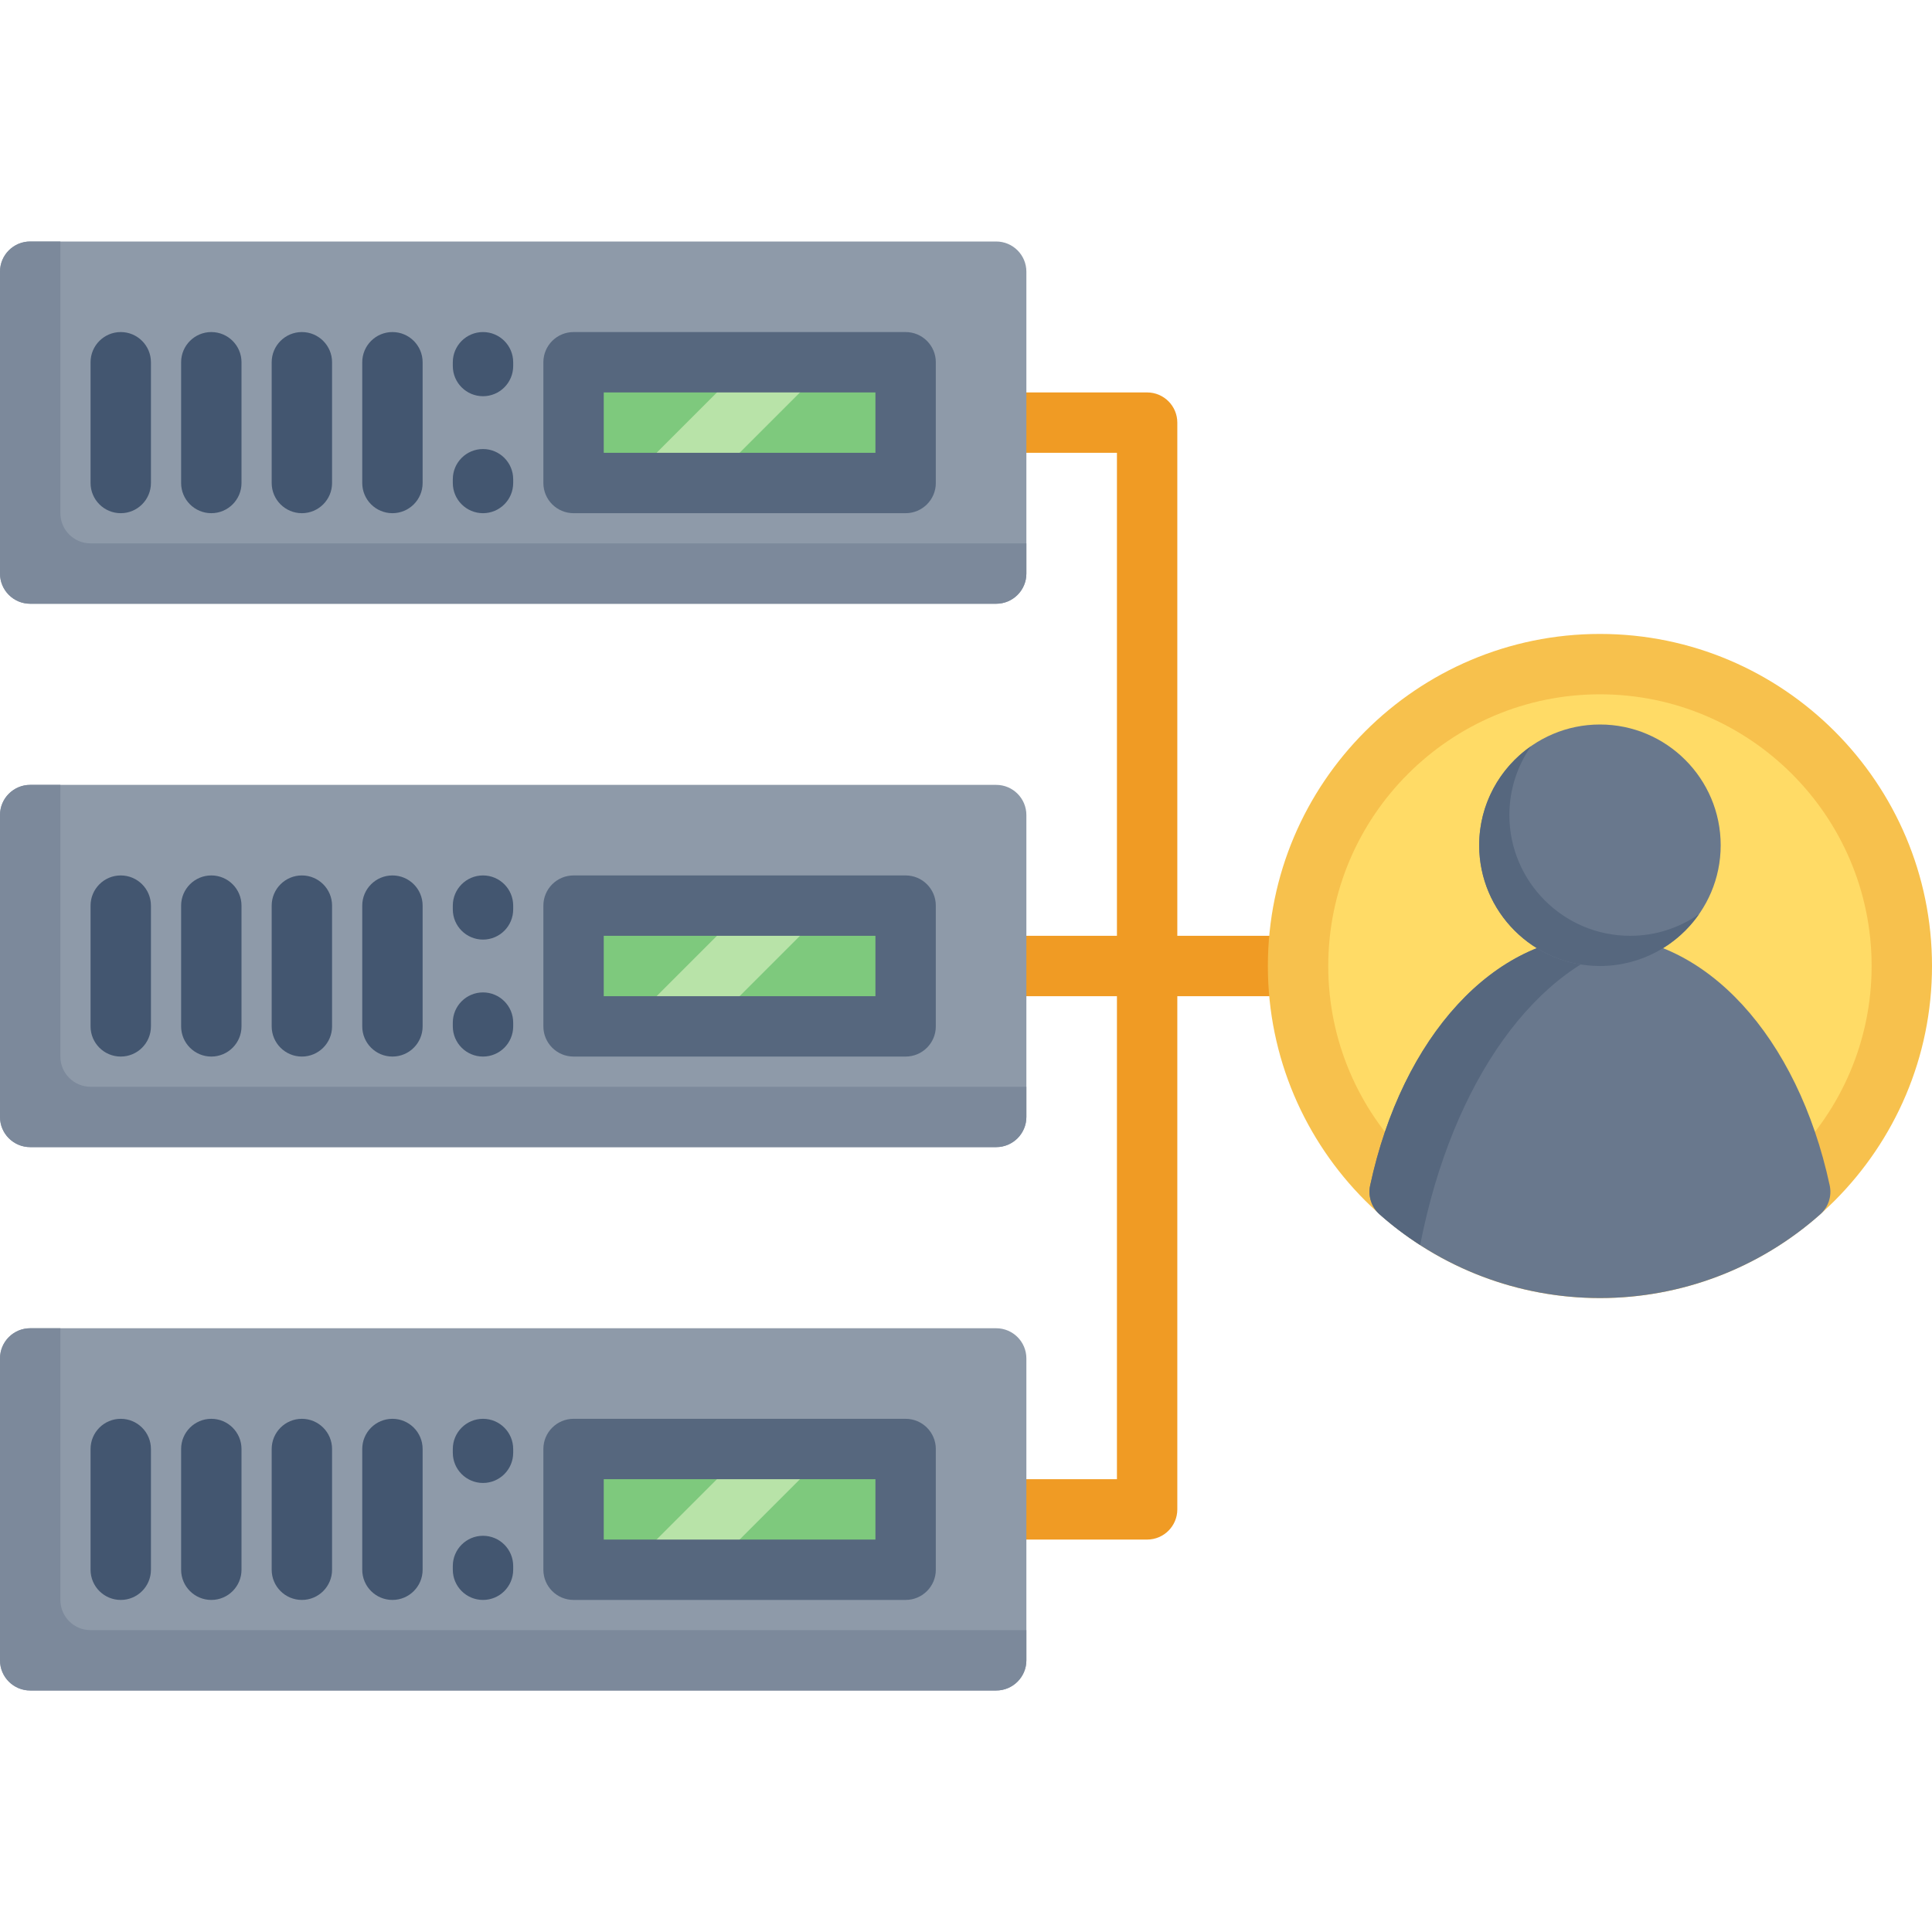 <?xml version="1.0" encoding="iso-8859-1"?>
<!-- Generator: Adobe Illustrator 19.0.0, SVG Export Plug-In . SVG Version: 6.00 Build 0)  -->
<svg version="1.1" id="Capa_1" xmlns="http://www.w3.org/2000/svg" xmlns:xlink="http://www.w3.org/1999/xlink" x="0px" y="0px"
	 viewBox="0 0 512 512" style="enable-background:new 0 0 512 512;" xml:space="preserve">
<path style="fill:#F09B24;" d="M344,248h-32V112c0-4.418-3.582-8-8-8h-40c-4.418,0-8,3.582-8,8s3.582,8,8,8h32v128h-32
	c-4.418,0-8,3.582-8,8s3.582,8,8,8h32v128h-32c-4.418,0-8,3.582-8,8s3.582,8,8,8h40c4.418,0,8-3.582,8-8V264h32c4.418,0,8-3.582,8-8
	S348.418,248,344,248z"/>
<path style="fill:#8E9AA9;" d="M264,64H8c-4.418,0-8,3.582-8,8v80c0,4.418,3.582,8,8,8h256c4.418,0,8-3.582,8-8V72
	C272,67.582,268.418,64,264,64z"/>
<path style="fill:#7C899B;" d="M24,144c-4.418,0-8-3.582-8-8V64H8c-4.418,0-8,3.582-8,8v80c0,4.418,3.582,8,8,8h256
	c4.418,0,8-3.582,8-8v-8H24z"/>
<rect x="152" y="96" style="fill:#B8E3A8;" width="88" height="32"/>
<g>
	<polygon style="fill:#7EC97D;" points="152,96 152,128 166,128 198,96 	"/>
	<polygon style="fill:#7EC97D;" points="220,96 188,128 240,128 240,96 	"/>
</g>
<path style="fill:#56677E;" d="M240,136h-88c-4.418,0-8-3.582-8-8V96c0-4.418,3.582-8,8-8h88c4.418,0,8,3.582,8,8v32
	C248,132.418,244.418,136,240,136z M160,120h72v-16h-72V120z"/>
<g>
	<path style="fill:#435670;" d="M32,136c-4.418,0-8-3.582-8-8V96c0-4.418,3.582-8,8-8s8,3.582,8,8v32C40,132.418,36.418,136,32,136z
		"/>
	<path style="fill:#435670;" d="M56,136c-4.418,0-8-3.582-8-8V96c0-4.418,3.582-8,8-8s8,3.582,8,8v32C64,132.418,60.418,136,56,136z
		"/>
	<path style="fill:#435670;" d="M80,136c-4.418,0-8-3.582-8-8V96c0-4.418,3.582-8,8-8s8,3.582,8,8v32C88,132.418,84.418,136,80,136z
		"/>
	<path style="fill:#435670;" d="M104,136c-4.418,0-8-3.582-8-8V96c0-4.418,3.582-8,8-8s8,3.582,8,8v32
		C112,132.418,108.418,136,104,136z"/>
	<path style="fill:#435670;" d="M128,105c-4.418,0-8-3.582-8-8v-1c0-4.418,3.582-8,8-8s8,3.582,8,8v1
		C136,101.418,132.418,105,128,105z"/>
	<path style="fill:#435670;" d="M128,136c-4.418,0-8-3.582-8-8v-1c0-4.418,3.582-8,8-8s8,3.582,8,8v1
		C136,132.418,132.418,136,128,136z"/>
</g>
<path style="fill:#8E9AA9;" d="M264,208H8c-4.418,0-8,3.582-8,8v80c0,4.418,3.582,8,8,8h256c4.418,0,8-3.582,8-8v-80
	C272,211.582,268.418,208,264,208z"/>
<path style="fill:#7C899B;" d="M24,288c-4.418,0-8-3.582-8-8v-72H8c-4.418,0-8,3.582-8,8v80c0,4.418,3.582,8,8,8h256
	c4.418,0,8-3.582,8-8v-8H24z"/>
<rect x="152" y="240" style="fill:#B8E3A8;" width="88" height="32"/>
<g>
	<polygon style="fill:#7EC97D;" points="152,240 152,272 166,272 198,240 	"/>
	<polygon style="fill:#7EC97D;" points="220,240 188,272 240,272 240,240 	"/>
</g>
<path style="fill:#56677E;" d="M240,280h-88c-4.418,0-8-3.582-8-8v-32c0-4.418,3.582-8,8-8h88c4.418,0,8,3.582,8,8v32
	C248,276.418,244.418,280,240,280z M160,264h72v-16h-72V264z"/>
<g>
	<path style="fill:#435670;" d="M32,280c-4.418,0-8-3.582-8-8v-32c0-4.418,3.582-8,8-8s8,3.582,8,8v32C40,276.418,36.418,280,32,280
		z"/>
	<path style="fill:#435670;" d="M56,280c-4.418,0-8-3.582-8-8v-32c0-4.418,3.582-8,8-8s8,3.582,8,8v32C64,276.418,60.418,280,56,280
		z"/>
	<path style="fill:#435670;" d="M80,280c-4.418,0-8-3.582-8-8v-32c0-4.418,3.582-8,8-8s8,3.582,8,8v32C88,276.418,84.418,280,80,280
		z"/>
	<path style="fill:#435670;" d="M104,280c-4.418,0-8-3.582-8-8v-32c0-4.418,3.582-8,8-8s8,3.582,8,8v32
		C112,276.418,108.418,280,104,280z"/>
	<path style="fill:#435670;" d="M128,249c-4.418,0-8-3.582-8-8v-1c0-4.418,3.582-8,8-8s8,3.582,8,8v1
		C136,245.418,132.418,249,128,249z"/>
	<path style="fill:#435670;" d="M128,280c-4.418,0-8-3.582-8-8v-1c0-4.418,3.582-8,8-8s8,3.582,8,8v1
		C136,276.418,132.418,280,128,280z"/>
</g>
<path style="fill:#8E9AA9;" d="M264,352H8c-4.418,0-8,3.582-8,8v80c0,4.418,3.582,8,8,8h256c4.418,0,8-3.582,8-8v-80
	C272,355.582,268.418,352,264,352z"/>
<path style="fill:#7C899B;" d="M24,432c-4.418,0-8-3.582-8-8v-72H8c-4.418,0-8,3.582-8,8v80c0,4.418,3.582,8,8,8h256
	c4.418,0,8-3.582,8-8v-8H24z"/>
<rect x="152" y="384" style="fill:#B8E3A8;" width="88" height="32"/>
<g>
	<polygon style="fill:#7EC97D;" points="152,384 152,416 166,416 198,384 	"/>
	<polygon style="fill:#7EC97D;" points="220,384 188,416 240,416 240,384 	"/>
</g>
<path style="fill:#56677E;" d="M240,424h-88c-4.418,0-8-3.582-8-8v-32c0-4.418,3.582-8,8-8h88c4.418,0,8,3.582,8,8v32
	C248,420.418,244.418,424,240,424z M160,408h72v-16h-72V408z"/>
<g>
	<path style="fill:#435670;" d="M32,424c-4.418,0-8-3.582-8-8v-32c0-4.418,3.582-8,8-8s8,3.582,8,8v32C40,420.418,36.418,424,32,424
		z"/>
	<path style="fill:#435670;" d="M56,424c-4.418,0-8-3.582-8-8v-32c0-4.418,3.582-8,8-8s8,3.582,8,8v32C64,420.418,60.418,424,56,424
		z"/>
	<path style="fill:#435670;" d="M80,424c-4.418,0-8-3.582-8-8v-32c0-4.418,3.582-8,8-8s8,3.582,8,8v32C88,420.418,84.418,424,80,424
		z"/>
	<path style="fill:#435670;" d="M104,424c-4.418,0-8-3.582-8-8v-32c0-4.418,3.582-8,8-8s8,3.582,8,8v32
		C112,420.418,108.418,424,104,424z"/>
	<path style="fill:#435670;" d="M128,393c-4.418,0-8-3.582-8-8v-1c0-4.418,3.582-8,8-8s8,3.582,8,8v1
		C136,389.418,132.418,393,128,393z"/>
	<path style="fill:#435670;" d="M128,424c-4.418,0-8-3.582-8-8v-1c0-4.418,3.582-8,8-8s8,3.582,8,8v1
		C136,420.418,132.418,424,128,424z"/>
</g>
<path style="fill:#F7C14D;" d="M424,168c-48.523,0-88,39.477-88,88s39.477,88,88,88s88-39.477,88-88S472.523,168,424,168z"/>
<path style="fill:#FFDB66;" d="M424,184c-39.701,0-72,32.299-72,72s32.299,72,72,72s72-32.299,72-72S463.701,184,424,184z"/>
<path style="fill:#69788D;" d="M484.893,314.16C476.393,274.588,451.922,248,424,248s-52.393,26.588-60.893,66.16
	c-0.605,2.82,0.354,5.749,2.511,7.664C381.731,336.124,402.465,344,424,344s42.269-7.876,58.381-22.176
	C484.539,319.909,485.498,316.98,484.893,314.16z"/>
<path style="fill:#56677E;" d="M434.053,249.171C430.768,248.403,427.411,248,424,248c-27.922,0-52.393,26.588-60.893,66.16
	c-0.605,2.82,0.354,5.749,2.511,7.664c3.383,3.002,6.979,5.703,10.734,8.125C384.904,286.243,407.373,255.378,434.053,249.171z"/>
<path style="fill:#69788D;" d="M424,192c-17.645,0-32,14.355-32,32s14.355,32,32,32s32-14.355,32-32S441.645,192,424,192z"/>
<path style="fill:#56677E;" d="M432,248c-17.645,0-32-14.355-32-32c0-6.783,2.128-13.076,5.742-18.258
	C397.444,203.53,392,213.138,392,224c0,17.645,14.355,32,32,32c10.862,0,20.471-5.444,26.258-13.742
	C445.076,245.872,438.783,248,432,248z"/>
<g>
</g>
<g>
</g>
<g>
</g>
<g>
</g>
<g>
</g>
<g>
</g>
<g>
</g>
<g>
</g>
<g>
</g>
<g>
</g>
<g>
</g>
<g>
</g>
<g>
</g>
<g>
</g>
<g>
</g>
</svg>
